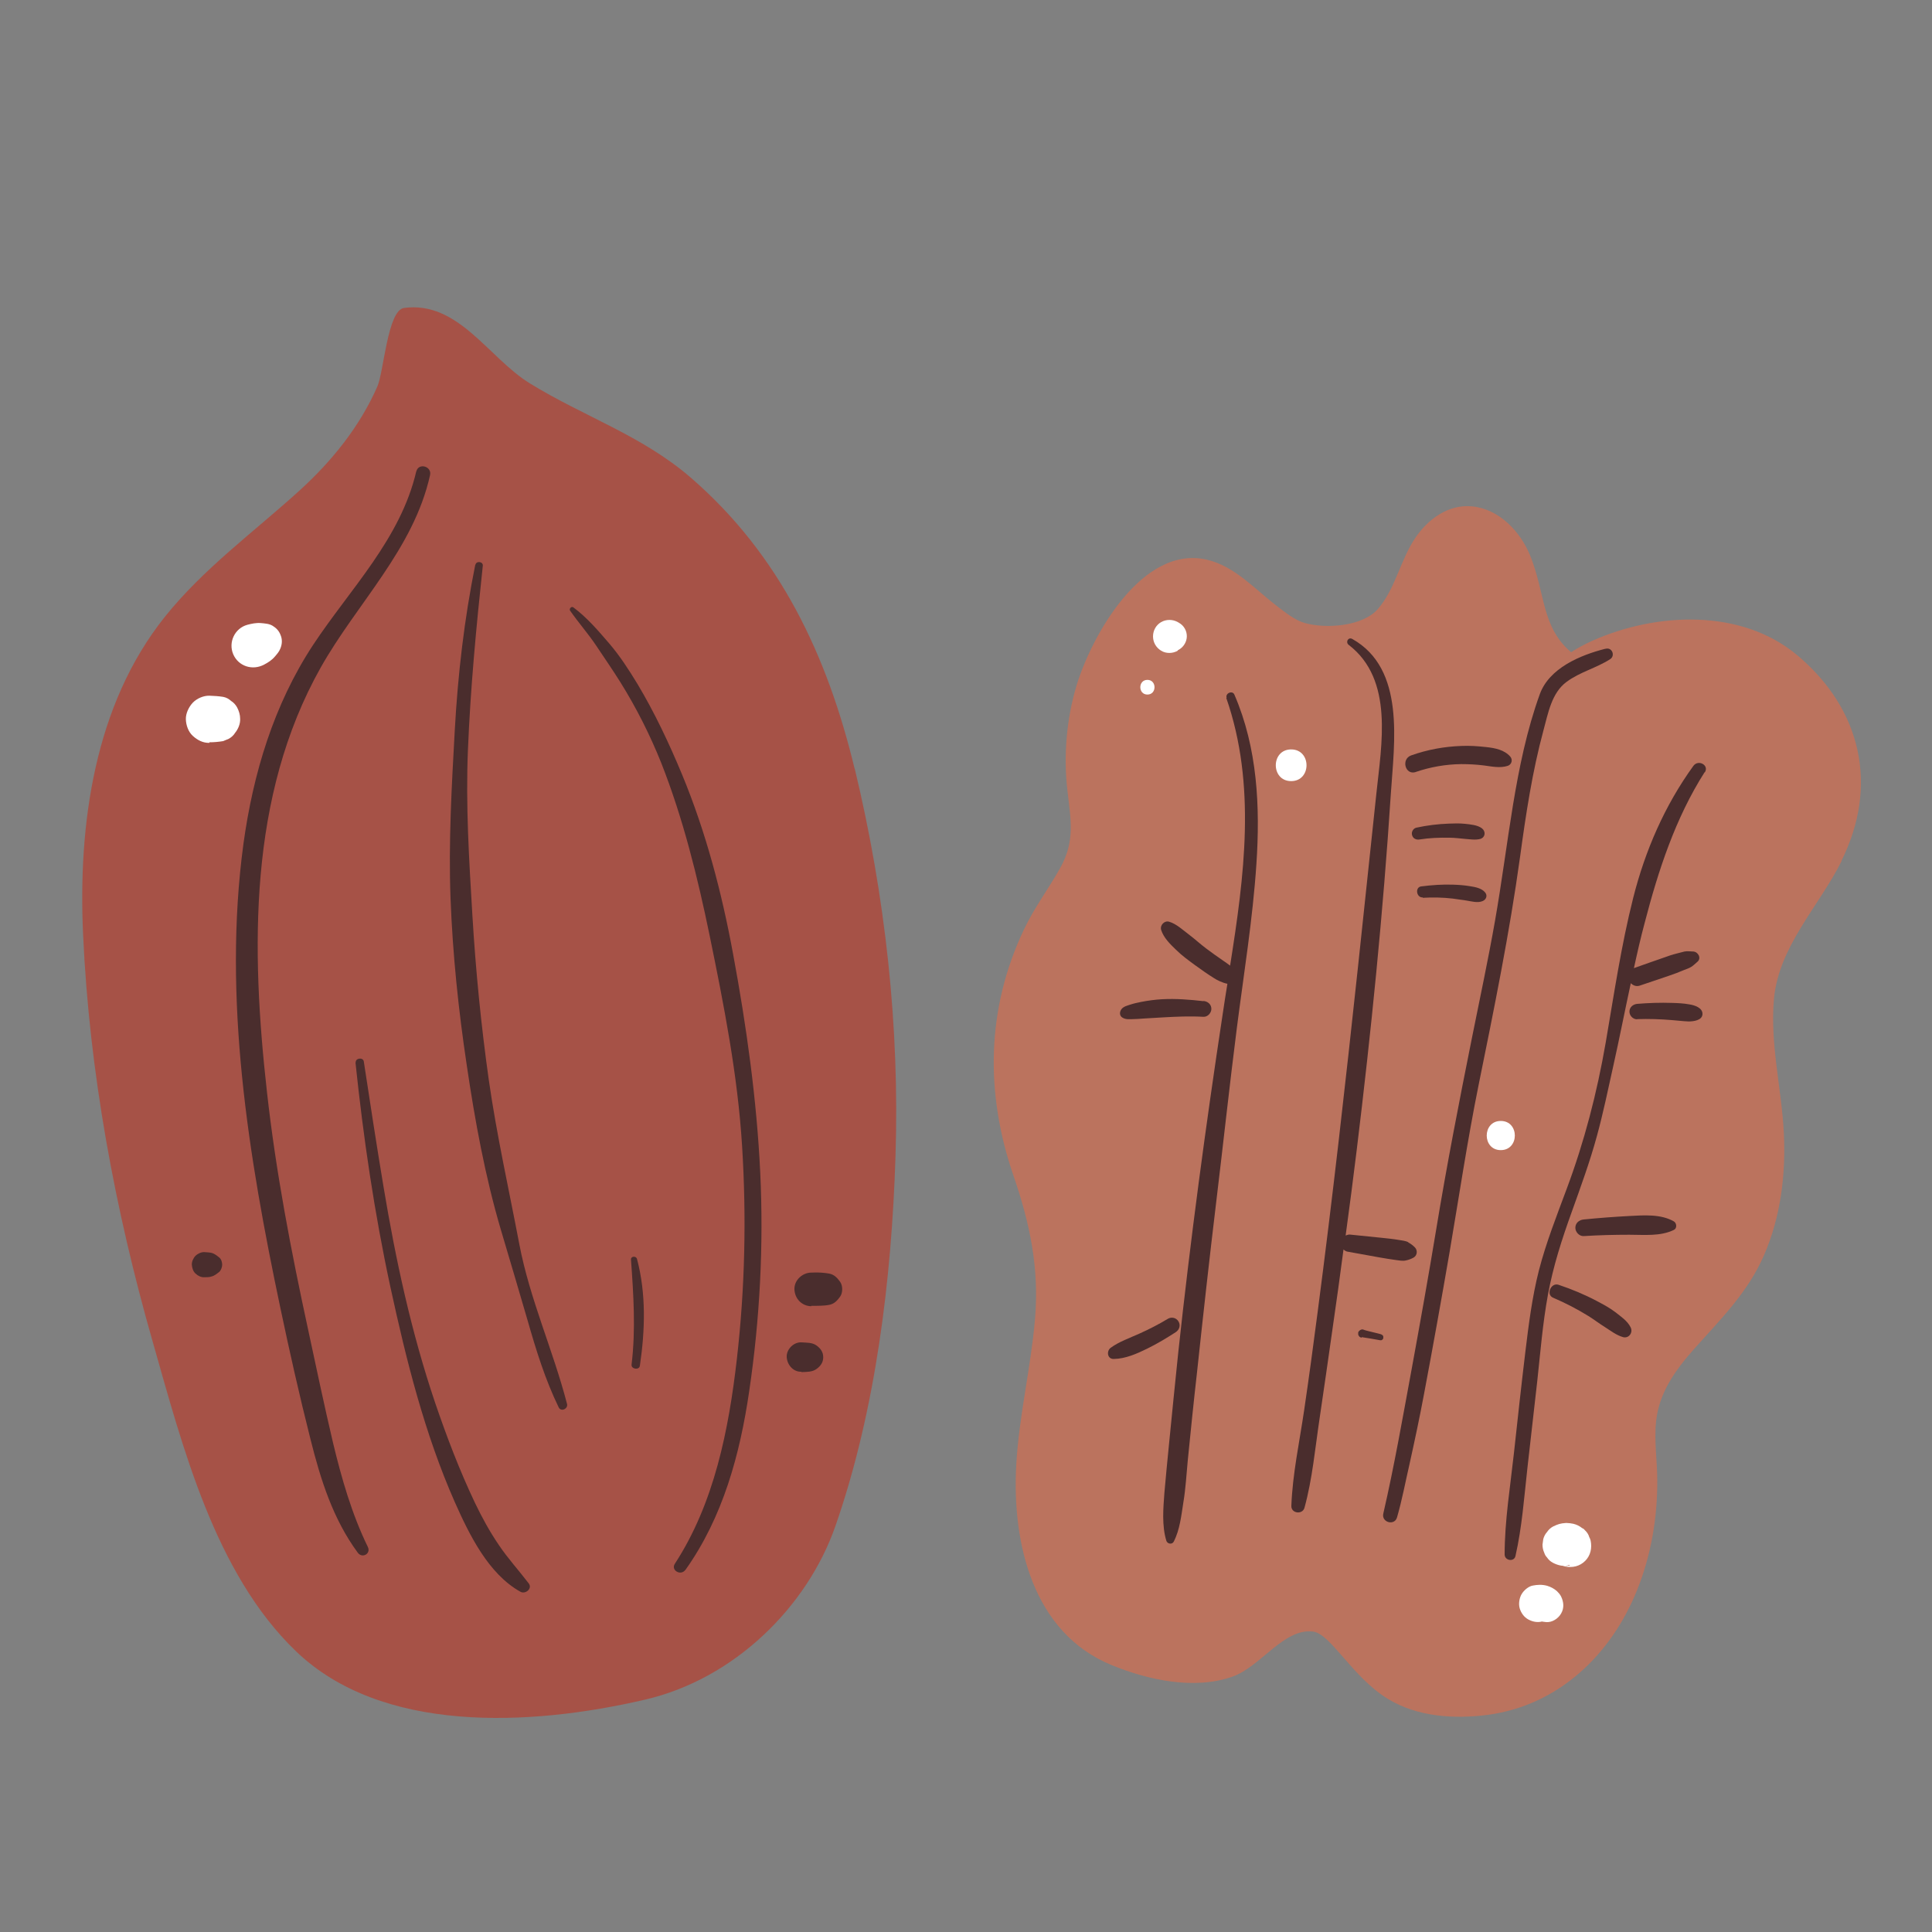 <?xml version="1.0" encoding="UTF-8"?>
<svg id="Capa_2" data-name="Capa 2" xmlns="http://www.w3.org/2000/svg" viewBox="0 0 100 100">
  <rect x="0" y="0" width="100" height="100" fill="#808080" stroke="none"/>
  <defs>
    <style>
      .cls-1 {
        fill: #fff;
      }

      .cls-2 {
        fill: none;
      }

      .cls-3 {
        fill: #a65247;
      }

      .cls-4 {
        fill: #4a2d2d;
      }

      .cls-5 {
        fill: #bb735e;
      }
    </style>
  </defs>
  <g id="COLOR">
    <g>
      <g>
        <g>
          <g>
            <path class="cls-3" d="M44.24,39.81c-1.41-5.86-3.86-11.09-8.5-15.1-2.53-2.18-5.53-3.15-8.32-4.87-2.14-1.32-3.7-4.28-6.51-3.9-.85.12-1.05,3.34-1.38,4.07-.92,2.09-2.37,3.88-4.06,5.41-2.35,2.13-4.95,4.02-6.94,6.51-3.65,4.57-4.49,10.74-4.23,16.42.32,7.13,1.65,14.27,3.61,21.12,1.54,5.4,3.2,11.94,7.39,15.98,4.43,4.28,12.09,3.92,18.1,2.52,4.6-1.07,8.38-4.79,9.84-8.98,2.09-6,2.91-12.79,3.11-19.11.22-6.76-.53-13.53-2.11-20.1Z"/>
            <path class="cls-4" d="M21.55,24.38c-.81,3.51-3.43,6.1-5.35,9.01-2.03,3.09-3.1,6.65-3.6,10.29-1.08,8,.26,16.18,1.91,24.01.48,2.28.99,4.55,1.56,6.8.52,2.08,1.16,4.13,2.45,5.88.23.31.69.05.52-.3-.83-1.7-1.36-3.55-1.8-5.38-.46-1.95-.87-3.91-1.29-5.86-.88-4.06-1.67-8.16-2.13-12.29-.83-7.38-.97-15.32,2.78-21.99,1.87-3.32,4.81-6.13,5.66-9.96.1-.46-.6-.65-.71-.19h0Z"/>
            <path class="cls-4" d="M18.4,55c.41,3.91.98,7.79,1.81,11.63.82,3.78,1.77,7.59,3.34,11.14.74,1.66,1.73,3.7,3.39,4.62.25.14.63-.16.43-.43-.51-.67-1.08-1.29-1.55-1.99-.47-.69-.87-1.42-1.23-2.17-.8-1.68-1.47-3.44-2.07-5.2-1.23-3.64-2.04-7.39-2.67-11.18-.36-2.15-.69-4.32-1.02-6.48-.04-.23-.44-.18-.42.06h0Z"/>
            <path class="cls-4" d="M35.47,81.27c1.95-2.74,2.83-5.99,3.31-9.27.55-3.73.75-7.53.57-11.3-.18-3.78-.71-7.57-1.4-11.29-.58-3.17-1.41-6.34-2.65-9.33-.67-1.61-1.41-3.18-2.3-4.67-.45-.74-.92-1.47-1.48-2.12s-1.14-1.33-1.84-1.85c-.1-.08-.24.07-.17.17.43.62.93,1.18,1.35,1.81.42.63.85,1.25,1.25,1.89.83,1.33,1.54,2.74,2.12,4.19,1.13,2.87,1.88,5.91,2.5,8.92.74,3.61,1.45,7.2,1.68,10.89.23,3.68.15,7.37-.27,11.03-.42,3.66-1.17,7.47-3.21,10.6-.22.34.31.64.54.32h0Z"/>
            <path class="cls-4" d="M24.6,29.23c-.57,2.82-.9,5.67-1.06,8.55-.16,2.89-.33,5.82-.22,8.72.11,2.9.41,5.78.84,8.64.42,2.85.95,5.76,1.77,8.53.46,1.56.93,3.12,1.38,4.68.44,1.54.91,3.06,1.61,4.5.12.24.49.07.43-.18-.72-2.78-1.93-5.43-2.47-8.27s-1.17-5.64-1.58-8.5c-.4-2.84-.68-5.68-.85-8.54-.17-2.84-.35-5.69-.23-8.54.13-3.19.43-6.37.77-9.54.02-.22-.34-.26-.38-.05h0Z"/>
            <path class="cls-4" d="M33.12,70.69c.27-1.83.33-3.73-.15-5.53-.05-.17-.33-.14-.31.04.13,1.81.25,3.62.03,5.43-.03.24.4.3.43.06h0Z"/>
            <path class="cls-4" d="M41.48,71.02c.26-.01.56,0,.78-.16.21-.15.35-.34.35-.61s-.14-.46-.35-.61c-.22-.16-.52-.14-.78-.16-.4-.02-.78.36-.76.76s.34.78.76.76h0Z"/>
            <path class="cls-4" d="M41.99,67.59c.24,0,.47,0,.71-.02.09-.01.18-.02.26-.04.24-.06.38-.22.52-.41.15-.2.15-.58,0-.78-.14-.19-.28-.35-.52-.41-.08-.02-.18-.03-.26-.04-.24-.03-.47-.03-.71-.02-.45,0-.89.39-.87.87.02.48.38.86.87.87h0Z"/>
            <path class="cls-4" d="M10.58,66.11c.12,0,.26,0,.37-.04.16-.04.27-.14.39-.23.1-.08.16-.26.16-.38,0-.13-.05-.3-.16-.38-.12-.09-.23-.19-.39-.23-.12-.03-.25-.03-.37-.04-.16-.01-.35.08-.46.19s-.2.3-.19.46.06.34.19.46.29.2.46.19h0Z"/>
          </g>
          <path class="cls-1" d="M10.84,38.42c.24,0,.46-.02.71-.06l.29-.12c.14-.08.25-.18.33-.31.16-.2.27-.46.26-.72,0-.21-.06-.41-.16-.6-.08-.14-.18-.25-.31-.33-.12-.11-.25-.18-.41-.21-.24-.04-.47-.05-.71-.06-.3-.01-.65.14-.86.36s-.37.56-.36.86.12.64.36.86.53.37.86.36h0Z"/>
          <path class="cls-1" d="M13.67,34.4c.21-.11.4-.23.56-.42.11-.13.22-.25.28-.41.1-.24.11-.49,0-.73-.08-.2-.22-.34-.4-.45s-.4-.12-.61-.14c-.24-.02-.47.03-.7.09-.65.18-.99.9-.73,1.52.27.63,1,.86,1.6.54h0Z"/>
        </g>
        <g>
          <g>
            <path class="cls-5" d="M95.31,44.56c1.94-3.89,1.04-7.86-2.29-10.65-2.9-2.43-7.3-2.22-10.61-.74-.4.18-.77.38-1.09.59-1.55-1.32-1.32-3.05-2.13-5.03-.51-1.23-1.6-2.39-3-2.52-1.23-.12-2.29.67-2.94,1.64-.77,1.14-1.02,2.61-1.92,3.66-.79.92-2.71,1.05-3.82.73-.51-.15-1.02-.57-1.43-.88-1.12-.86-2.18-2.06-3.61-2.39-3.34-.78-5.97,3.93-6.75,6.52-.52,1.73-.68,3.64-.47,5.43.17,1.5.41,2.6-.37,4-.61,1.09-1.34,2.05-1.88,3.19-1.95,4.1-2.01,8.47-.55,12.72.86,2.5,1.35,4.81,1.12,7.47-.22,2.53-.83,5.01-.97,7.54-.22,4.02.85,8.68,4.95,10.35,1.88.77,4.27,1.29,6.25.59,1.46-.52,2.65-2.52,4.17-2.33.91.12,2.04,2.37,3.86,3.48,1.52.93,3.42,1.06,5.18.83,3.66-.49,6.39-3.12,7.73-6.47.72-1.8,1.05-3.72,1.04-5.66,0-1.02-.17-2.05-.06-3.07.16-1.49.99-2.63,1.95-3.72,1.37-1.54,2.79-2.93,3.63-4.86.87-1.99,1.14-4.2,1.03-6.36-.12-2.29-.72-4.61-.51-6.92.25-2.72,2.33-4.79,3.5-7.13Z"/>
            <path class="cls-4" d="M62.29,51.82c-.7-.08-1.43-.14-2.14-.1-.37.02-.73.07-1.09.14-.18.04-.35.07-.53.13s-.37.1-.48.24-.12.35.06.45.34.07.53.07.36-.02.54-.03c.34-.02.67-.04,1.01-.06.7-.04,1.4-.07,2.1-.03.22.01.41-.2.41-.41,0-.24-.19-.39-.41-.41h0Z"/>
            <path class="cls-4" d="M60.45,68.26c-.48.29-.97.54-1.48.77s-1.04.41-1.48.73c-.23.17-.18.59.16.58.6-.01,1.19-.27,1.72-.53s1.01-.55,1.49-.86c.18-.12.26-.35.14-.55s-.36-.25-.55-.14h0Z"/>
            <path class="cls-4" d="M81.97,63.98c.79-.05,1.57-.07,2.36-.07s1.61.09,2.31-.25c.17-.08.15-.35,0-.44-.68-.39-1.56-.32-2.31-.28s-1.57.1-2.36.18c-.23.02-.43.18-.43.43,0,.22.2.44.43.43h0Z"/>
            <path class="cls-4" d="M84.74,52.75c.6-.02,1.2,0,1.8.05.29.02.57.06.86.07.24,0,.71-.05.72-.38s-.41-.46-.66-.5c-.31-.06-.61-.07-.92-.08-.6-.02-1.2,0-1.8.05-.21.02-.4.17-.4.4,0,.21.18.4.4.4h0Z"/>
            <path class="cls-4" d="M73.27,39.96c.76-.26,1.55-.4,2.36-.41.39,0,.79.02,1.18.07s.83.15,1.23.02c.21-.07.27-.32.13-.48-.31-.35-.78-.44-1.23-.49s-.87-.08-1.3-.06c-.88.03-1.76.19-2.6.49-.53.19-.31,1.04.24.86h0Z"/>
            <path class="cls-4" d="M73.48,43.45c.51-.08,1.03-.1,1.55-.09.27,0,.53.04.79.06s.56.07.81,0c.26-.09.28-.39.07-.55-.23-.17-.6-.2-.88-.23s-.55-.02-.82-.01c-.57.02-1.14.09-1.69.21-.17.04-.27.23-.22.39.05.18.22.25.39.22h0Z"/>
            <path class="cls-4" d="M73.64,46.47c.52-.03,1.04-.02,1.55.04.23.03.47.07.7.1.26.04.59.14.85.03.19-.08.27-.29.12-.46-.18-.21-.51-.27-.77-.31-.29-.05-.58-.07-.87-.08-.56-.02-1.11.02-1.66.09-.33.04-.25.59.08.57h0Z"/>
            <path class="cls-4" d="M70.48,69.21c.09.01.86.14.95.16.02,0,.04,0,.06,0,.02,0,.04-.01.06-.03l.03-.03s.02-.04.02-.06c0-.01,0-.03,0-.04,0-.02,0-.04-.01-.06l-.02-.03s-.04-.04-.07-.05c-.08-.04-.85-.2-.93-.25-.03-.01-.07-.02-.11,0l-.05.02s-.06.04-.08.07c-.02.02-.03.05-.03.07,0,.03,0,.05,0,.08,0,.03.01.05.03.08.01.02.03.04.05.06.03.02.06.03.1.04h0Z"/>
            <g>
              <path class="cls-4" d="M63.47,36.12c1.57,4.51.93,9.24.2,13.86-.13-.1-.26-.19-.35-.25-.29-.2-.63-.44-.88-.63-.32-.24-.61-.51-.93-.75-.28-.21-.62-.53-.99-.64-.24-.08-.49.17-.42.42.13.41.46.73.76,1.02.3.3.66.56,1,.81.32.23.64.46.98.67.15.1.43.24.69.29-.09.54-.17,1.08-.25,1.61-.88,5.8-1.66,11.61-2.29,17.44-.17,1.62-.33,3.24-.49,4.86-.08.81-.16,1.62-.23,2.43-.06.8-.14,1.71.1,2.49.05.16.29.21.38.05.32-.62.39-1.34.5-2.03.12-.72.16-1.46.23-2.19.15-1.5.3-2.99.47-4.48.32-2.99.65-5.97,1.01-8.96.36-2.98.68-5.96,1.06-8.94.36-2.81.82-5.62,1.01-8.46.2-2.98.06-6.02-1.14-8.79-.1-.23-.48-.07-.4.17Z"/>
              <path class="cls-4" d="M88.24,39.98c.24-.37-.33-.69-.59-.34-1.49,2.06-2.5,4.39-3.12,6.85-.62,2.46-.99,4.98-1.42,7.48-.45,2.59-1.1,5.11-2.02,7.57-.52,1.4-1.07,2.79-1.44,4.23-.35,1.38-.53,2.81-.7,4.22-.21,1.74-.4,3.49-.59,5.23-.19,1.73-.48,3.5-.48,5.24,0,.32.49.4.56.08.34-1.49.45-3.05.62-4.57.17-1.5.34-3,.51-4.5.16-1.48.28-2.98.55-4.45.27-1.48.73-2.9,1.24-4.31.46-1.29.93-2.57,1.29-3.89.33-1.2.58-2.42.85-3.63.32-1.43.6-2.87.91-4.3.12.12.28.18.45.13.5-.17,1.01-.34,1.51-.51.27-.09.53-.19.79-.3.12-.05.26-.09.37-.16.12-.07.22-.18.33-.27.22-.19.03-.52-.22-.53-.15,0-.3-.03-.45,0-.13.03-.26.07-.39.1-.24.06-.48.14-.72.23-.49.17-.98.34-1.48.52-.01,0-.02.01-.03.02.17-.79.35-1.58.56-2.36.7-2.7,1.59-5.42,3.1-7.79Z"/>
              <path class="cls-4" d="M83.6,67.91c-.29-.22-.61-.39-.93-.56-.64-.34-1.31-.62-2-.85-.39-.13-.67.51-.28.67.63.27,1.25.59,1.83.95.29.18.56.39.85.57.3.19.59.42.94.52.3.08.53-.24.39-.51-.17-.34-.51-.56-.8-.79Z"/>
              <path class="cls-4" d="M72.9,64.3c-.15-.08-.33-.09-.49-.12-.29-.05-.59-.08-.88-.11-.56-.06-1.12-.11-1.67-.17-.07,0-.14.02-.21.05.2-1.47.39-2.93.57-4.4.75-6.14,1.37-12.3,1.77-18.47.17-2.63.77-6.46-2-8.01-.21-.11-.36.17-.18.31,2.35,1.8,1.69,5.18,1.43,7.7-.32,2.99-.63,5.98-.95,8.96-.64,5.96-1.31,11.93-2.09,17.88-.22,1.7-.45,3.39-.7,5.09-.24,1.63-.6,3.29-.66,4.94-.01.39.58.46.68.09.41-1.49.55-3.08.78-4.61.23-1.55.45-3.09.67-4.64.2-1.37.39-2.75.57-4.12.05.05.11.09.18.11.55.1,1.1.2,1.66.3.29.05.58.1.88.14.17.02.34.06.51.02.14-.03.28-.08.4-.15.19-.11.21-.37.07-.52-.1-.1-.22-.2-.35-.26Z"/>
            </g>
            <path class="cls-4" d="M83.09,33.58c-1.3.33-2.9,1-3.39,2.35-.67,1.85-1.07,3.81-1.39,5.75s-.58,4-.93,5.99-.78,4-1.18,5.99c-.67,3.33-1.32,6.67-1.87,10.02-.39,2.36-.81,4.71-1.24,7.06-.47,2.54-.91,5.08-1.49,7.6-.11.46.58.65.71.2.26-.9.43-1.82.64-2.73.27-1.22.53-2.44.76-3.67.46-2.44.9-4.89,1.32-7.33.49-2.88.92-5.77,1.5-8.64.8-3.94,1.6-7.85,2.15-11.83.3-2.2.63-4.4,1.21-6.54.24-.88.42-1.94,1.2-2.51.69-.51,1.53-.71,2.25-1.17.28-.18.1-.63-.23-.54h0Z"/>
          </g>
          <path class="cls-1" d="M60.96,33.66l.07-.04c.24-.14.4-.41.4-.69s-.15-.55-.4-.69l-.07-.04c-.26-.15-.6-.15-.86,0s-.42.43-.42.74.16.58.42.74.6.15.86,0h0Z"/>
          <path class="cls-1" d="M59.39,35.95c.49,0,.49-.76,0-.76s-.49.76,0,.76h0Z"/>
          <path class="cls-1" d="M79.83,83.92s.08-.02.12-.03l-.25.03c.05,0,.1,0,.15,0l-.25-.03c.13.02.25.05.39.06l-.24-.03c.1.02.2.03.29.04.3.02.61-.18.76-.44.17-.29.14-.6,0-.89-.05-.1-.13-.19-.21-.27-.15-.13-.31-.22-.51-.28-.26-.07-.49-.06-.75-.01-.22.04-.46.25-.57.44-.12.2-.17.51-.1.74s.22.45.44.57.49.18.74.1h0Z"/>
          <path class="cls-1" d="M81.26,81.04s.05-.02.07-.02l-.29.04s.05,0,.08,0l-.3-.04s.05.01.07.02l-.27-.11c.06.03.12.06.18.08.18.07.24.09.46.1l-.29-.04s.02,0,.03,0c.19.05.38.05.57,0,.18-.05.34-.14.48-.28.28-.28.36-.67.28-1.05-.01-.06-.04-.12-.07-.18-.04-.14-.12-.26-.23-.36-.03-.04-.07-.08-.13-.1-.14-.11-.29-.19-.47-.23-.1-.02-.23-.04-.33-.04-.02,0-.04,0-.06,0-.28.02-.4.06-.65.18-.13.07-.23.16-.31.28-.1.11-.16.23-.2.37l-.04.29c0,.15.03.29.09.42.03.09.07.17.14.24.08.12.18.21.31.28.25.13.58.22.85.11h0Z"/>
          <path class="cls-1" d="M66.83,40.43c1.06,0,1.06-1.64,0-1.64s-1.06,1.64,0,1.64h0Z"/>
          <path class="cls-1" d="M77.68,59.53c.97,0,.97-1.51,0-1.51s-.97,1.51,0,1.51h0Z"/>
        </g>
      </g>
      <rect class="cls-2" width="100" height="100"/>
    </g>
  </g>
</svg>